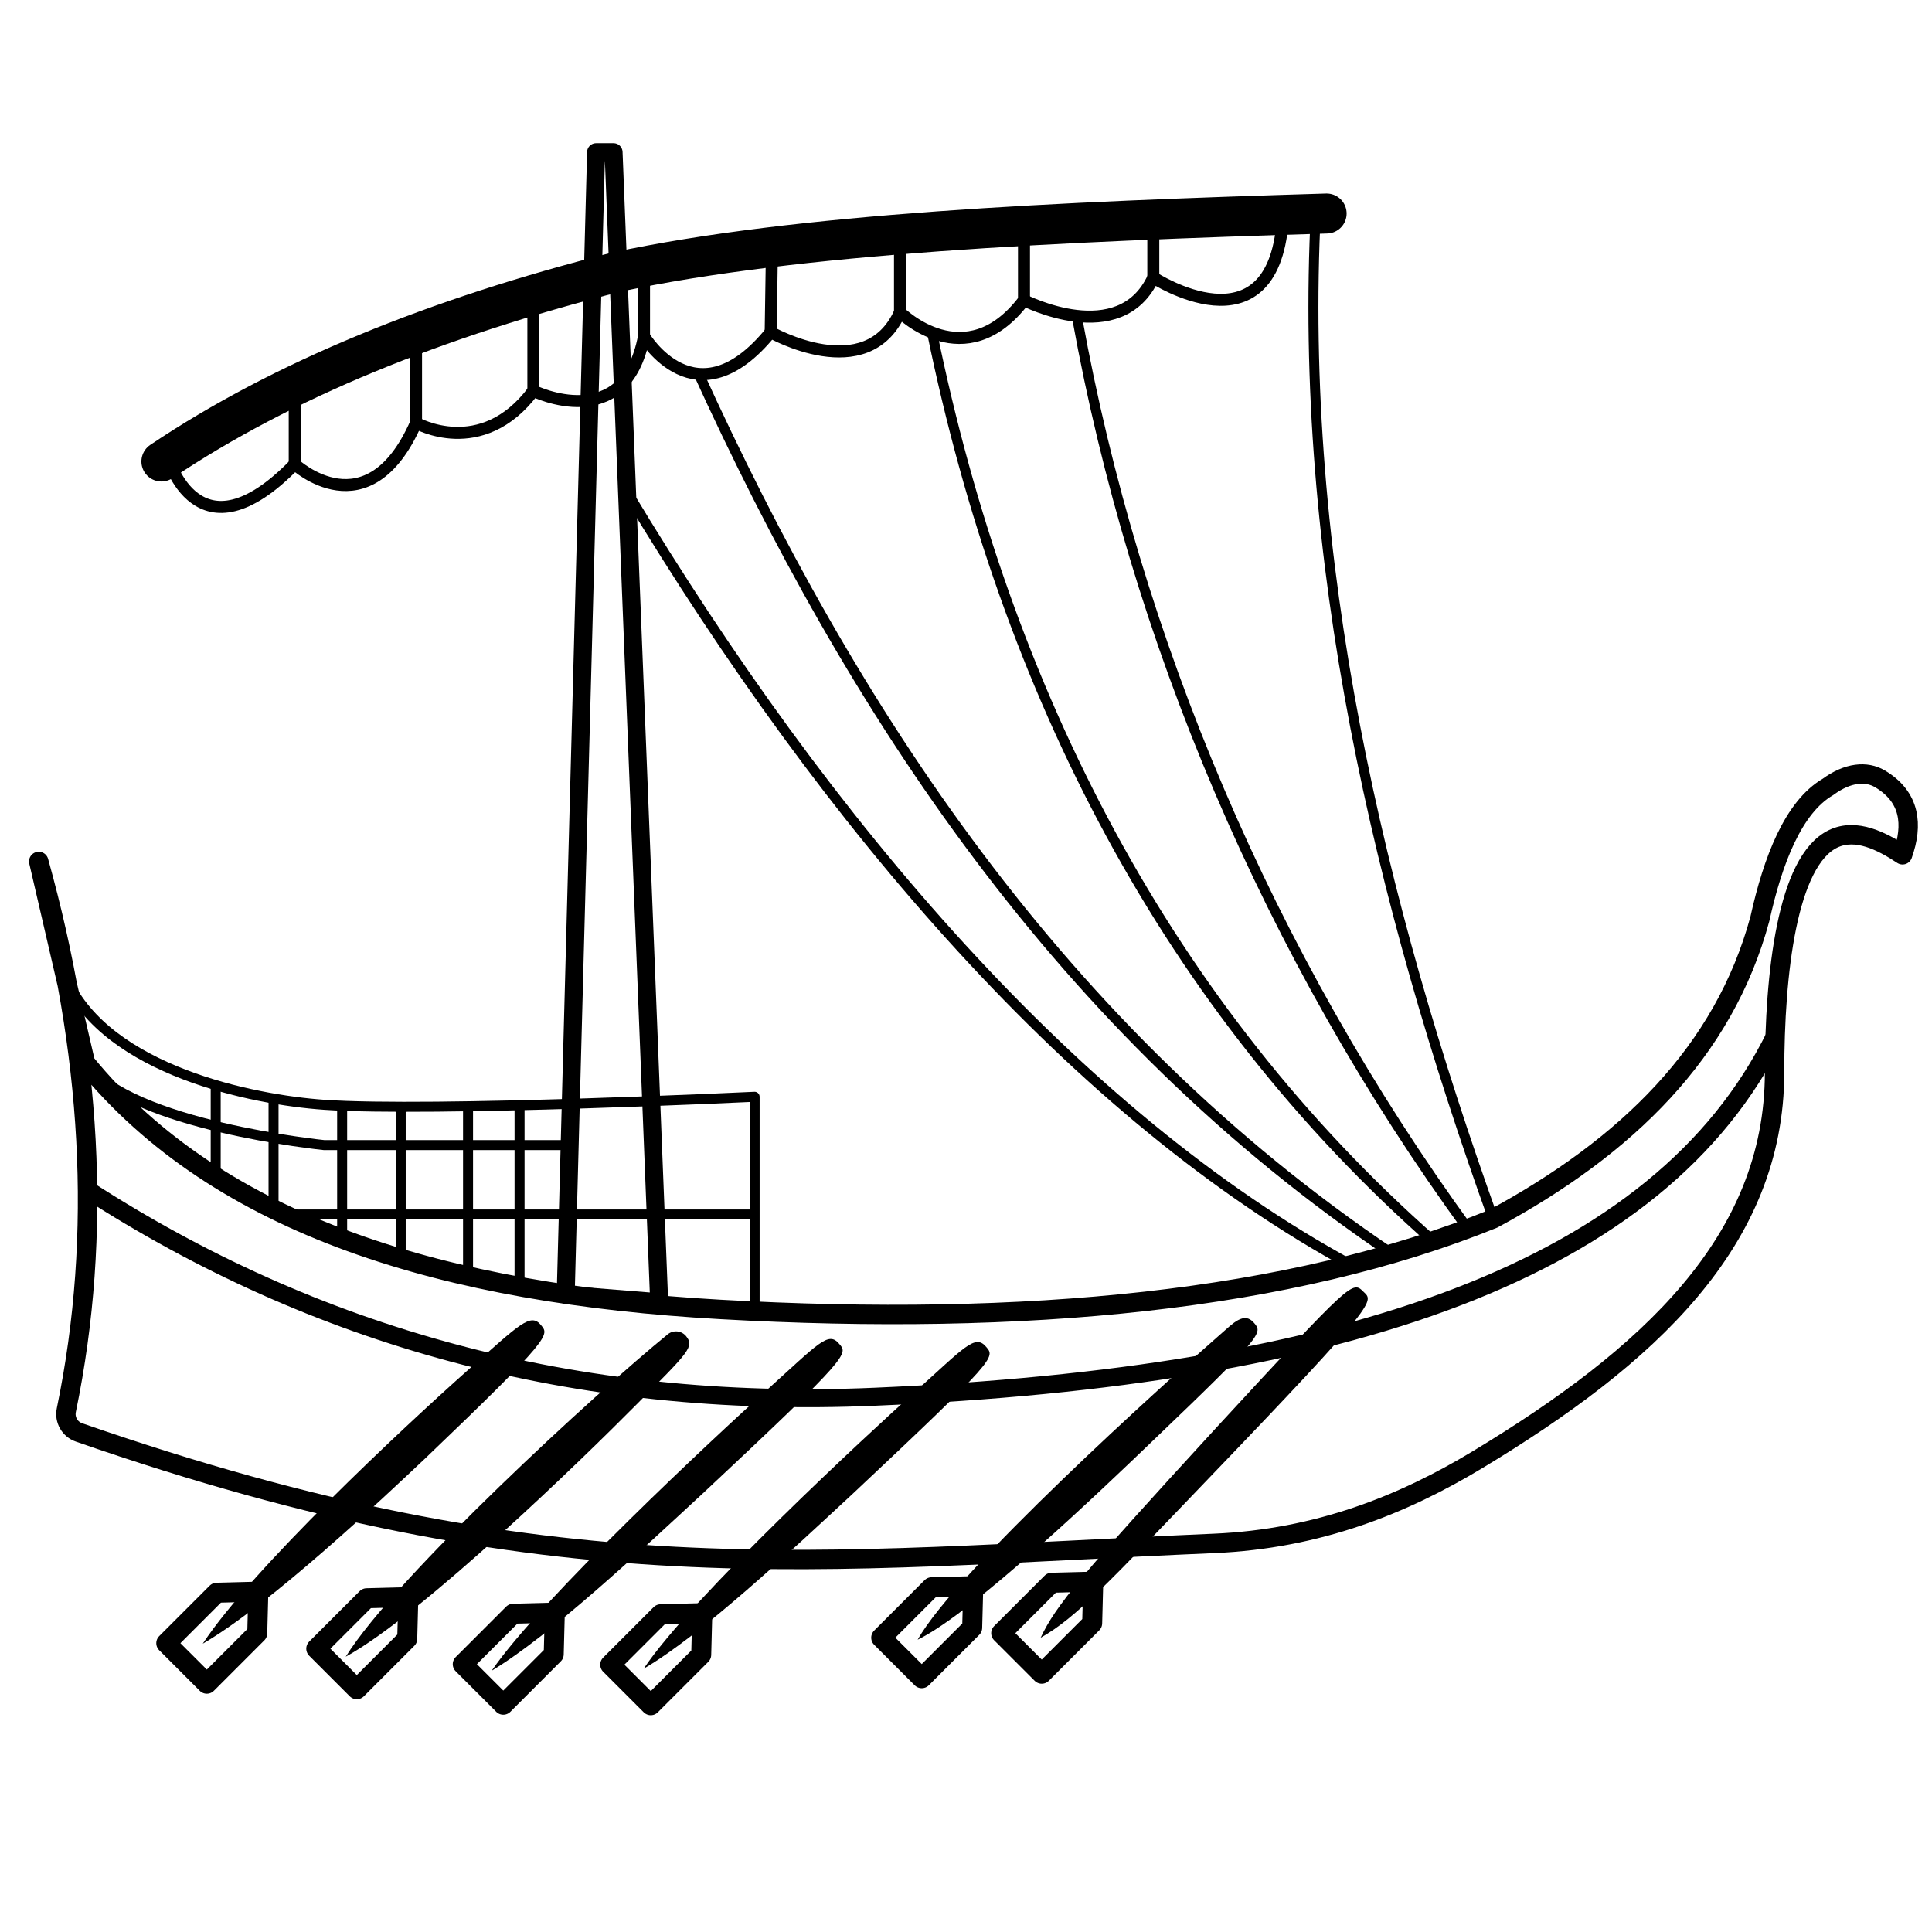 <?xml version="1.0" encoding="UTF-8" standalone="no"?>
<!-- Created with Inkscape (http://www.inkscape.org/) -->

<svg
   xmlns:dc="http://purl.org/dc/elements/1.1/"
   xmlns:cc="http://creativecommons.org/ns#"
   xmlns:rdf="http://www.w3.org/1999/02/22-rdf-syntax-ns#"
   xmlns:svg="http://www.w3.org/2000/svg"
   xmlns="http://www.w3.org/2000/svg"
   xmlns:sodipodi="http://sodipodi.sourceforge.net/DTD/sodipodi-0.dtd"
   xmlns:inkscape="http://www.inkscape.org/namespaces/inkscape"
   width="51mm"
   height="51mm"
   viewBox="0 0 51 51"
   version="1.1"
   id="svg8"
   inkscape:version="0.92.3 (2405546, 2018-03-11)"
   sodipodi:docname="o2.svg">
  <defs
     id="defs2">
    <linearGradient
       id="linearGradient3144"
       y2="539.27"
       gradientUnits="userSpaceOnUse"
       x2="247.31"
       gradientTransform="matrix(1.885,0,0,1,38.598,128.35)"
       y1="498.13"
       x1="200.38">
      <stop
         id="stop6741"
         offset="0" />
      <stop
         id="stop6743"
         stop-opacity="0"
         offset="1" />
    </linearGradient>
    <linearGradient
       id="linearGradient3144-2"
       y2="539.27"
       gradientUnits="userSpaceOnUse"
       x2="247.31"
       gradientTransform="matrix(1.885,0,0,1,38.598,128.35)"
       y1="498.13"
       x1="200.38">
      <stop
         id="stop6741-8"
         offset="0" />
      <stop
         id="stop6743-9"
         stop-opacity="0"
         offset="1" />
    </linearGradient>
    <linearGradient
       id="linearGradient4219"
       y2="539.27"
       gradientUnits="userSpaceOnUse"
       x2="247.31"
       gradientTransform="matrix(1.21,0,0,1,169.55,-481.7)"
       y1="498.13"
       x1="200.38">
      <stop
         id="stop6741-2"
         offset="0" />
      <stop
         id="stop6743-2"
         stop-opacity="0"
         offset="1" />
    </linearGradient>
    <marker
       id="Arrow2Lstart"
       refY="0"
       refX="0"
       style="overflow:visible"
       orient="auto"
       inkscape:stockid="Arrow2Lstart">
      <path
         id="path2615"
         style="stroke-linejoin:round;stroke-width:.625;fill-rule:evenodd"
         sodipodi:nodetypes="cccc"
         transform="matrix(1.1,0,0,1.1,-5.5,0)"
         d="m8.719 4.034l-10.926-4.018 10.926-4.018c-1.746 2.372-1.736 5.617 0 8.035z" />
    </marker>
    <marker
       id="Arrow1Mstart"
       refY="0"
       refX="0"
       style="overflow:visible"
       orient="auto"
       inkscape:stockid="Arrow1Mstart">
      <path
         id="path2629"
         style="stroke:#000000;stroke-width:1pt;fill-rule:evenodd"
         sodipodi:nodetypes="ccccc"
         transform="scale(.4)"
         d="m0 0l5-5-17.5 5 17.5 5-5-5z" />
    </marker>
    <marker
       id="Arrow2Lstart-8"
       refY="0"
       refX="0"
       style="overflow:visible"
       orient="auto"
       inkscape:stockid="Arrow2Lstart">
      <path
         id="path2615-7"
         style="stroke-linejoin:round;stroke-width:.625;fill-rule:evenodd"
         sodipodi:nodetypes="cccc"
         transform="matrix(1.1,0,0,1.1,-5.5,0)"
         d="m8.719 4.034l-10.926-4.018 10.926-4.018c-1.746 2.372-1.736 5.617 0 8.035z" />
    </marker>
    <marker
       id="Arrow1Mstart-1"
       refY="0"
       refX="0"
       style="overflow:visible"
       orient="auto"
       inkscape:stockid="Arrow1Mstart">
      <path
         id="path2629-7"
         style="stroke:#000000;stroke-width:1pt;fill-rule:evenodd"
         sodipodi:nodetypes="ccccc"
         transform="scale(.4)"
         d="m0 0l5-5-17.5 5 17.5 5-5-5z" />
    </marker>
    <linearGradient
       id="linearGradient2855"
       y2="539.27"
       gradientUnits="userSpaceOnUse"
       x2="247.31"
       gradientTransform="translate(-160.12,-300.58)"
       y1="498.13"
       x1="200.38">
      <stop
         id="stop6741-26"
         offset="0" />
      <stop
         id="stop6743-6"
         stop-opacity="0"
         offset="1" />
    </linearGradient>
    <marker
       id="Arrow2Lstart-5"
       refY="0"
       refX="0"
       style="overflow:visible"
       orient="auto"
       inkscape:stockid="Arrow2Lstart">
      <path
         id="path2615-6"
         style="stroke-linejoin:round;stroke-width:.625;fill-rule:evenodd"
         sodipodi:nodetypes="cccc"
         transform="matrix(1.1,0,0,1.1,-5.5,0)"
         d="m8.719 4.034l-10.926-4.018 10.926-4.018c-1.746 2.372-1.736 5.617 0 8.035z" />
    </marker>
    <marker
       id="Arrow1Mstart-11"
       refY="0"
       refX="0"
       style="overflow:visible"
       orient="auto"
       inkscape:stockid="Arrow1Mstart">
      <path
         id="path2629-5"
         style="stroke:#000000;stroke-width:1pt;fill-rule:evenodd"
         sodipodi:nodetypes="ccccc"
         transform="scale(.4)"
         d="m0 0l5-5-17.5 5 17.5 5-5-5z" />
    </marker>
    <marker
       id="Arrow2Lstart-4"
       refY="0"
       refX="0"
       style="overflow:visible"
       orient="auto"
       inkscape:stockid="Arrow2Lstart">
      <path
         id="path2615-4"
         style="stroke-linejoin:round;stroke-width:.625;fill-rule:evenodd"
         sodipodi:nodetypes="cccc"
         transform="matrix(1.1,0,0,1.1,-5.5,0)"
         d="m8.719 4.034l-10.926-4.018 10.926-4.018c-1.746 2.372-1.736 5.617 0 8.035z" />
    </marker>
    <marker
       id="Arrow1Mstart-7"
       refY="0"
       refX="0"
       style="overflow:visible"
       orient="auto"
       inkscape:stockid="Arrow1Mstart">
      <path
         id="path2629-6"
         style="stroke:#000000;stroke-width:1pt;fill-rule:evenodd"
         sodipodi:nodetypes="ccccc"
         transform="scale(.4)"
         d="m0 0l5-5-17.5 5 17.5 5-5-5z" />
    </marker>
    <marker
       id="Arrow2Lstart-7"
       refY="0"
       refX="0"
       style="overflow:visible"
       orient="auto"
       inkscape:stockid="Arrow2Lstart">
      <path
         id="path2615-41"
         style="stroke-linejoin:round;stroke-width:.625;fill-rule:evenodd"
         sodipodi:nodetypes="cccc"
         transform="matrix(1.1,0,0,1.1,-5.5,0)"
         d="m8.719 4.034l-10.926-4.018 10.926-4.018c-1.746 2.372-1.736 5.617 0 8.035z" />
    </marker>
    <marker
       id="Arrow1Mstart-8"
       refY="0"
       refX="0"
       style="overflow:visible"
       orient="auto"
       inkscape:stockid="Arrow1Mstart">
      <path
         id="path2629-59"
         style="stroke:#000000;stroke-width:1pt;fill-rule:evenodd"
         sodipodi:nodetypes="ccccc"
         transform="scale(.4)"
         d="m0 0l5-5-17.5 5 17.5 5-5-5z" />
    </marker>
    <marker
       id="Arrow2Lstart-3"
       refY="0"
       refX="0"
       style="overflow:visible"
       orient="auto"
       inkscape:stockid="Arrow2Lstart">
      <path
         id="path2615-3"
         style="stroke-linejoin:round;stroke-width:.625;fill-rule:evenodd"
         sodipodi:nodetypes="cccc"
         transform="matrix(1.1,0,0,1.1,-5.5,0)"
         d="m8.719 4.034l-10.926-4.018 10.926-4.018c-1.746 2.372-1.736 5.617 0 8.035z" />
    </marker>
    <marker
       id="Arrow1Mstart-3"
       refY="0"
       refX="0"
       style="overflow:visible"
       orient="auto"
       inkscape:stockid="Arrow1Mstart">
      <path
         id="path2629-8"
         style="stroke:#000000;stroke-width:1pt;fill-rule:evenodd"
         sodipodi:nodetypes="ccccc"
         transform="scale(.4)"
         d="m0 0l5-5-17.5 5 17.5 5-5-5z" />
    </marker>
    <marker
       id="Arrow2Lstart-43"
       refY="0"
       refX="0"
       style="overflow:visible"
       orient="auto"
       inkscape:stockid="Arrow2Lstart">
      <path
         id="path2615-0"
         style="stroke-linejoin:round;stroke-width:.625;fill-rule:evenodd"
         sodipodi:nodetypes="cccc"
         transform="matrix(1.1,0,0,1.1,-5.5,0)"
         d="m8.719 4.034l-10.926-4.018 10.926-4.018c-1.746 2.372-1.736 5.617 0 8.035z" />
    </marker>
    <marker
       id="Arrow1Mstart-30"
       refY="0"
       refX="0"
       style="overflow:visible"
       orient="auto"
       inkscape:stockid="Arrow1Mstart">
      <path
         id="path2629-9"
         style="stroke:#000000;stroke-width:1pt;fill-rule:evenodd"
         sodipodi:nodetypes="ccccc"
         transform="scale(.4)"
         d="m0 0l5-5-17.5 5 17.5 5-5-5z" />
    </marker>
    <marker
       id="Arrow2Lstart-75"
       refY="0"
       refX="0"
       style="overflow:visible"
       orient="auto"
       inkscape:stockid="Arrow2Lstart">
      <path
         id="path2615-48"
         style="stroke-linejoin:round;stroke-width:.625;fill-rule:evenodd"
         sodipodi:nodetypes="cccc"
         transform="matrix(1.1,0,0,1.1,-5.5,0)"
         d="m8.719 4.034l-10.926-4.018 10.926-4.018c-1.746 2.372-1.736 5.617 0 8.035z" />
    </marker>
    <marker
       id="Arrow1Mstart-12"
       refY="0"
       refX="0"
       style="overflow:visible"
       orient="auto"
       inkscape:stockid="Arrow1Mstart">
      <path
         id="path2629-89"
         style="stroke:#000000;stroke-width:1pt;fill-rule:evenodd"
         sodipodi:nodetypes="ccccc"
         transform="scale(.4)"
         d="m0 0l5-5-17.5 5 17.5 5-5-5z" />
    </marker>
    <marker
       id="Arrow2Lstart-0"
       refY="0"
       refX="0"
       style="overflow:visible"
       orient="auto"
       inkscape:stockid="Arrow2Lstart">
      <path
         id="path2615-64"
         style="stroke-linejoin:round;stroke-width:.625;fill-rule:evenodd"
         sodipodi:nodetypes="cccc"
         transform="matrix(1.1,0,0,1.1,-5.5,0)"
         d="m8.719 4.034l-10.926-4.018 10.926-4.018c-1.746 2.372-1.736 5.617 0 8.035z" />
    </marker>
    <marker
       id="Arrow1Mstart-6"
       refY="0"
       refX="0"
       style="overflow:visible"
       orient="auto"
       inkscape:stockid="Arrow1Mstart">
      <path
         id="path2629-2"
         style="stroke:#000000;stroke-width:1pt;fill-rule:evenodd"
         sodipodi:nodetypes="ccccc"
         transform="scale(.4)"
         d="m0 0l5-5-17.5 5 17.5 5-5-5z" />
    </marker>
    <marker
       id="Arrow2Lstart-08"
       refY="0"
       refX="0"
       style="overflow:visible"
       orient="auto"
       inkscape:stockid="Arrow2Lstart">
      <path
         id="path2615-1"
         style="stroke-linejoin:round;stroke-width:.625;fill-rule:evenodd"
         sodipodi:nodetypes="cccc"
         transform="matrix(1.1,0,0,1.1,-5.5,0)"
         d="m8.719 4.034l-10.926-4.018 10.926-4.018c-1.746 2.372-1.736 5.617 0 8.035z" />
    </marker>
    <marker
       id="Arrow1Mstart-31"
       refY="0"
       refX="0"
       style="overflow:visible"
       orient="auto"
       inkscape:stockid="Arrow1Mstart">
      <path
         id="path2629-1"
         style="stroke:#000000;stroke-width:1pt;fill-rule:evenodd"
         sodipodi:nodetypes="ccccc"
         transform="scale(.4)"
         d="m0 0l5-5-17.5 5 17.5 5-5-5z" />
    </marker>
    <marker
       id="Arrow2Lstart-05"
       refY="0"
       refX="0"
       style="overflow:visible"
       orient="auto"
       inkscape:stockid="Arrow2Lstart">
      <path
         id="path2615-66"
         style="stroke-linejoin:round;stroke-width:.625;fill-rule:evenodd"
         sodipodi:nodetypes="cccc"
         transform="matrix(1.1,0,0,1.1,-5.5,0)"
         d="m8.719 4.034l-10.926-4.018 10.926-4.018c-1.746 2.372-1.736 5.617 0 8.035z" />
    </marker>
    <marker
       id="Arrow1Mstart-4"
       refY="0"
       refX="0"
       style="overflow:visible"
       orient="auto"
       inkscape:stockid="Arrow1Mstart">
      <path
         id="path2629-0"
         style="stroke:#000000;stroke-width:1pt;fill-rule:evenodd"
         sodipodi:nodetypes="ccccc"
         transform="scale(.4)"
         d="m0 0l5-5-17.5 5 17.5 5-5-5z" />
    </marker>
    <marker
       id="Arrow2Lstart-9"
       refY="0"
       refX="0"
       style="overflow:visible"
       orient="auto"
       inkscape:stockid="Arrow2Lstart">
      <path
         id="path2615-60"
         style="stroke-linejoin:round;stroke-width:.625;fill-rule:evenodd"
         sodipodi:nodetypes="cccc"
         transform="matrix(1.1,0,0,1.1,-5.5,0)"
         d="m8.719 4.034l-10.926-4.018 10.926-4.018c-1.746 2.372-1.736 5.617 0 8.035z" />
    </marker>
    <marker
       id="Arrow1Mstart-2"
       refY="0"
       refX="0"
       style="overflow:visible"
       orient="auto"
       inkscape:stockid="Arrow1Mstart">
      <path
         id="path2629-76"
         style="stroke:#000000;stroke-width:1pt;fill-rule:evenodd"
         sodipodi:nodetypes="ccccc"
         transform="scale(.4)"
         d="m0 0l5-5-17.5 5 17.5 5-5-5z" />
    </marker>
    <marker
       id="Arrow2Lstart-58"
       refY="0"
       refX="0"
       style="overflow:visible"
       orient="auto"
       inkscape:stockid="Arrow2Lstart">
      <path
         id="path2615-70"
         style="stroke-linejoin:round;stroke-width:.625;fill-rule:evenodd"
         sodipodi:nodetypes="cccc"
         transform="matrix(1.1,0,0,1.1,-5.5,0)"
         d="m8.719 4.034l-10.926-4.018 10.926-4.018c-1.746 2.372-1.736 5.617 0 8.035z" />
    </marker>
    <marker
       id="Arrow1Mstart-48"
       refY="0"
       refX="0"
       style="overflow:visible"
       orient="auto"
       inkscape:stockid="Arrow1Mstart">
      <path
         id="path2629-04"
         style="stroke:#000000;stroke-width:1pt;fill-rule:evenodd"
         sodipodi:nodetypes="ccccc"
         transform="scale(.4)"
         d="m0 0l5-5-17.5 5 17.5 5-5-5z" />
    </marker>
    <linearGradient
       id="linearGradient4009"
       y2="540.1"
       gradientUnits="userSpaceOnUse"
       x2="306.87"
       gradientTransform="translate(-202.75,-323.7)"
       y1="540.1"
       x1="212.74">
      <stop
         id="stop6741-1"
         offset="0" />
      <stop
         id="stop6743-0"
         stop-opacity="0"
         offset="1" />
    </linearGradient>
    <marker
       id="Arrow2Lstart-90"
       refY="0"
       refX="0"
       style="overflow:visible"
       orient="auto"
       inkscape:stockid="Arrow2Lstart">
      <path
         id="path2615-2"
         style="stroke-linejoin:round;stroke-width:.625;fill-rule:evenodd"
         sodipodi:nodetypes="cccc"
         transform="matrix(1.1,0,0,1.1,-5.5,0)"
         d="m8.719 4.034l-10.926-4.018 10.926-4.018c-1.746 2.372-1.736 5.617 0 8.035z" />
    </marker>
    <marker
       id="Arrow1Mstart-83"
       refY="0"
       refX="0"
       style="overflow:visible"
       orient="auto"
       inkscape:stockid="Arrow1Mstart">
      <path
         id="path2629-80"
         style="stroke:#000000;stroke-width:1pt;fill-rule:evenodd"
         sodipodi:nodetypes="ccccc"
         transform="scale(.4)"
         d="m0 0l5-5-17.5 5 17.5 5-5-5z" />
    </marker>
    <marker
       id="Arrow2Lstart-50"
       refY="0"
       refX="0"
       style="overflow:visible"
       orient="auto"
       inkscape:stockid="Arrow2Lstart">
      <path
         id="path2615-29"
         style="stroke-linejoin:round;stroke-width:.625;fill-rule:evenodd"
         sodipodi:nodetypes="cccc"
         transform="matrix(1.1,0,0,1.1,-5.5,0)"
         d="m8.719 4.034l-10.926-4.018 10.926-4.018c-1.746 2.372-1.736 5.617 0 8.035z" />
    </marker>
    <marker
       id="Arrow1Mstart-43"
       refY="0"
       refX="0"
       style="overflow:visible"
       orient="auto"
       inkscape:stockid="Arrow1Mstart">
      <path
         id="path2629-51"
         style="stroke:#000000;stroke-width:1pt;fill-rule:evenodd"
         sodipodi:nodetypes="ccccc"
         transform="scale(.4)"
         d="m0 0l5-5-17.5 5 17.5 5-5-5z" />
    </marker>
    <marker
       id="Arrow2Lstart-92"
       refY="0"
       refX="0"
       style="overflow:visible"
       orient="auto"
       inkscape:stockid="Arrow2Lstart">
      <path
         id="path2615-8"
         style="stroke-linejoin:round;stroke-width:.625;fill-rule:evenodd"
         sodipodi:nodetypes="cccc"
         transform="matrix(1.1,0,0,1.1,-5.5,0)"
         d="m8.719 4.034l-10.926-4.018 10.926-4.018c-1.746 2.372-1.736 5.617 0 8.035z" />
    </marker>
    <marker
       id="Arrow1Mstart-88"
       refY="0"
       refX="0"
       style="overflow:visible"
       orient="auto"
       inkscape:stockid="Arrow1Mstart">
      <path
         id="path2629-68"
         style="stroke:#000000;stroke-width:1pt;fill-rule:evenodd"
         sodipodi:nodetypes="ccccc"
         transform="scale(.4)"
         d="m0 0l5-5-17.5 5 17.5 5-5-5z" />
    </marker>
    <marker
       id="Arrow2Lstart-903"
       refY="0"
       refX="0"
       style="overflow:visible"
       orient="auto"
       inkscape:stockid="Arrow2Lstart">
      <path
         id="path2615-33"
         style="stroke-linejoin:round;stroke-width:.625;fill-rule:evenodd"
         sodipodi:nodetypes="cccc"
         transform="matrix(1.1,0,0,1.1,-5.5,0)"
         d="m8.719 4.034l-10.926-4.018 10.926-4.018c-1.746 2.372-1.736 5.617 0 8.035z" />
    </marker>
    <marker
       id="Arrow1Mstart-73"
       refY="0"
       refX="0"
       style="overflow:visible"
       orient="auto"
       inkscape:stockid="Arrow1Mstart">
      <path
         id="path2629-26"
         style="stroke:#000000;stroke-width:1pt;fill-rule:evenodd"
         sodipodi:nodetypes="ccccc"
         transform="scale(.4)"
         d="m0 0l5-5-17.5 5 17.5 5-5-5z" />
    </marker>
    <marker
       id="Arrow2Lstart-086"
       refY="0"
       refX="0"
       style="overflow:visible"
       orient="auto"
       inkscape:stockid="Arrow2Lstart">
      <path
         id="path2615-24"
         style="stroke-linejoin:round;stroke-width:.625;fill-rule:evenodd"
         sodipodi:nodetypes="cccc"
         transform="matrix(1.1,0,0,1.1,-5.5,0)"
         d="m8.719 4.034l-10.926-4.018 10.926-4.018c-1.746 2.372-1.736 5.617 0 8.035z" />
    </marker>
    <marker
       id="Arrow1Mstart-79"
       refY="0"
       refX="0"
       style="overflow:visible"
       orient="auto"
       inkscape:stockid="Arrow1Mstart">
      <path
         id="path2629-3"
         style="stroke:#000000;stroke-width:1pt;fill-rule:evenodd"
         sodipodi:nodetypes="ccccc"
         transform="scale(.4)"
         d="m0 0l5-5-17.5 5 17.5 5-5-5z" />
    </marker>
    <marker
       id="Arrow2Lstart-49"
       refY="0"
       refX="0"
       style="overflow:visible"
       orient="auto"
       inkscape:stockid="Arrow2Lstart">
      <path
         id="path2615-9"
         style="stroke-linejoin:round;stroke-width:.625;fill-rule:evenodd"
         sodipodi:nodetypes="cccc"
         transform="matrix(1.1,0,0,1.1,-5.5,0)"
         d="m8.719 4.034l-10.926-4.018 10.926-4.018c-1.746 2.372-1.736 5.617 0 8.035z" />
    </marker>
    <marker
       id="Arrow1Mstart-45"
       refY="0"
       refX="0"
       style="overflow:visible"
       orient="auto"
       inkscape:stockid="Arrow1Mstart">
      <path
         id="path2629-93"
         style="stroke:#000000;stroke-width:1pt;fill-rule:evenodd"
         sodipodi:nodetypes="ccccc"
         transform="scale(.4)"
         d="m0 0l5-5-17.5 5 17.5 5-5-5z" />
    </marker>
    <marker
       id="Arrow2Lstart-2"
       refY="0"
       refX="0"
       style="overflow:visible"
       orient="auto"
       inkscape:stockid="Arrow2Lstart">
      <path
         id="path2615-01"
         style="stroke-linejoin:round;stroke-width:.625;fill-rule:evenodd"
         sodipodi:nodetypes="cccc"
         transform="matrix(1.1,0,0,1.1,-5.5,0)"
         d="m8.719 4.034l-10.926-4.018 10.926-4.018c-1.746 2.372-1.736 5.617 0 8.035z" />
    </marker>
    <marker
       id="Arrow1Mstart-9"
       refY="0"
       refX="0"
       style="overflow:visible"
       orient="auto"
       inkscape:stockid="Arrow1Mstart">
      <path
         id="path2629-62"
         style="stroke:#000000;stroke-width:1pt;fill-rule:evenodd"
         sodipodi:nodetypes="ccccc"
         transform="scale(.4)"
         d="m0 0l5-5-17.5 5 17.5 5-5-5z" />
    </marker>
    <marker
       id="Arrow2Lstart-06"
       refY="0"
       refX="0"
       style="overflow:visible"
       orient="auto"
       inkscape:stockid="Arrow2Lstart">
      <path
         id="path2615-47"
         style="stroke-linejoin:round;stroke-width:.625;fill-rule:evenodd"
         sodipodi:nodetypes="cccc"
         transform="matrix(1.1,0,0,1.1,-5.5,0)"
         d="m8.719 4.034l-10.926-4.018 10.926-4.018c-1.746 2.372-1.736 5.617 0 8.035z" />
    </marker>
    <marker
       id="Arrow1Mstart-485"
       refY="0"
       refX="0"
       style="overflow:visible"
       orient="auto"
       inkscape:stockid="Arrow1Mstart">
      <path
         id="path2629-82"
         style="stroke:#000000;stroke-width:1pt;fill-rule:evenodd"
         sodipodi:nodetypes="ccccc"
         transform="scale(.4)"
         d="m0 0l5-5-17.5 5 17.5 5-5-5z" />
    </marker>
    <marker
       id="Arrow2Lstart-01"
       refY="0"
       refX="0"
       style="overflow:visible"
       orient="auto"
       inkscape:stockid="Arrow2Lstart">
      <path
         id="path2615-37"
         style="stroke-linejoin:round;stroke-width:.625;fill-rule:evenodd"
         sodipodi:nodetypes="cccc"
         transform="matrix(1.1,0,0,1.1,-5.5,0)"
         d="m8.719 4.034l-10.926-4.018 10.926-4.018c-1.746 2.372-1.736 5.617 0 8.035z" />
    </marker>
    <marker
       id="Arrow1Mstart-72"
       refY="0"
       refX="0"
       style="overflow:visible"
       orient="auto"
       inkscape:stockid="Arrow1Mstart">
      <path
         id="path2629-64"
         style="stroke:#000000;stroke-width:1pt;fill-rule:evenodd"
         sodipodi:nodetypes="ccccc"
         transform="scale(.4)"
         d="m0 0l5-5-17.5 5 17.5 5-5-5z" />
    </marker>
    <marker
       id="Arrow2Lstart-86"
       refY="0"
       refX="0"
       style="overflow:visible"
       orient="auto"
       inkscape:stockid="Arrow2Lstart">
      <path
         id="path2615-04"
         style="stroke-linejoin:round;stroke-width:.625;fill-rule:evenodd"
         sodipodi:nodetypes="cccc"
         transform="matrix(1.1,0,0,1.1,-5.5,0)"
         d="m8.719 4.034l-10.926-4.018 10.926-4.018c-1.746 2.372-1.736 5.617 0 8.035z" />
    </marker>
    <marker
       id="Arrow1Mstart-67"
       refY="0"
       refX="0"
       style="overflow:visible"
       orient="auto"
       inkscape:stockid="Arrow1Mstart">
      <path
         id="path2629-60"
         style="stroke:#000000;stroke-width:1pt;fill-rule:evenodd"
         sodipodi:nodetypes="ccccc"
         transform="scale(.4)"
         d="m0 0l5-5-17.5 5 17.5 5-5-5z" />
    </marker>
  </defs>
  <sodipodi:namedview
     id="base"
     pagecolor="#ffffff"
     bordercolor="#666666"
     borderopacity="1.0"
     inkscape:pageopacity="0.0"
     inkscape:pageshadow="2"
     inkscape:zoom="1.979899"
     inkscape:cx="-39.033561"
     inkscape:cy="74.238732"
     inkscape:document-units="mm"
     inkscape:current-layer="layer1-7"
     showgrid="false"
     inkscape:window-width="1853"
     inkscape:window-height="1025"
     inkscape:window-x="67"
     inkscape:window-y="27"
     inkscape:window-maximized="1" />
  <g
     inkscape:label="Layer 1"
     inkscape:groupmode="layer"
     id="layer1"
     transform="translate(0,-246)">
    <g
       transform="matrix(2,0,0,2,-7.429,-322.098)"
       id="layer1-4"
       inkscape:label="Layer 1">
      <g
         transform="matrix(0.216,0,0,0.216,1.374,248.015)"
         id="layer1-37"
         inkscape:label="Layer 1">
        <g
           transform="matrix(0.259,0,0,0.259,-68.83,167.079)"
           id="layer1-7">
          <g
             id="g11192"
             transform="matrix(0.229,0,0,0.229,305.284,24.83)">
	<path
   id="path11114"
   d="m 1376.821,107.257 c -277.679,8.349 -544.739,20.421 -732.096,60.436 -185.037,46.955 -342.987,110.83 -468.376,195.043"
   stroke-miterlimit="10"
   inkscape:connector-curvature="0"
   style="fill:none;stroke:#000000;stroke-width:41.206;stroke-linecap:round;stroke-miterlimit:10" />

	<polygon
   id="polygon11116"
   points="592.874,1221.196 624.186,44.074 642.194,44.074 689.194,1228.922 "
   stroke-miterlimit="10"
   style="fill:none;stroke:#000000;stroke-width:18.543;stroke-linejoin:round;stroke-miterlimit:10" />

	<path
   id="path11118"
   d="m 183.217,358.614 c 0,0 30.218,109.883 130.486,6.868 0,0 75.545,70.05 124.992,-42.58 0,0 67.303,38.459 120.871,-32.965 0,0 94.774,46.7 114.004,-56.315 0,0 53.568,90.654 130.486,-4.121 0,0 98.895,56.315 133.233,-20.603 0,0 67.303,67.303 127.739,-12.362 0,0 98.895,50.821 133.233,-23.35 0,0 122.245,79.665 133.233,-57.689"
   stroke-miterlimit="10"
   inkscape:connector-curvature="0"
   style="fill:none;stroke:#000000;stroke-width:12.362;stroke-linecap:round;stroke-miterlimit:10" />

	
		<line
   id="line11120"
   y2="116.871"
   x2="1198.261"
   y1="173.187"
   x1="1198.261"
   stroke-miterlimit="10"
   style="fill:none;stroke:#000000;stroke-width:12.362;stroke-linecap:round;stroke-miterlimit:10" />

	
		<line
   id="line11122"
   y2="120.992"
   x2="1065.028"
   y1="196.537"
   x1="1065.028"
   stroke-miterlimit="10"
   style="fill:none;stroke:#000000;stroke-width:12.362;stroke-linecap:round;stroke-miterlimit:10" />

	
		<line
   id="line11124"
   y2="126.486"
   x2="937.289"
   y1="208.899"
   x1="937.289"
   stroke-miterlimit="10"
   style="fill:none;stroke:#000000;stroke-width:12.362;stroke-linecap:round;stroke-miterlimit:10" />

	
		<line
   id="line11126"
   y2="138.848"
   x2="805.429"
   y1="229.502"
   x1="804.056"
   stroke-miterlimit="10"
   style="fill:none;stroke:#000000;stroke-width:12.362;stroke-linecap:round;stroke-miterlimit:10" />

	
		<line
   id="line11128"
   y2="158.078"
   x2="673.57"
   y1="233.622"
   x1="673.57"
   stroke-miterlimit="10"
   style="fill:none;stroke:#000000;stroke-width:12.362;stroke-linecap:round;stroke-miterlimit:10" />

	
		<line
   id="line11130"
   y2="193.79"
   x2="559.566"
   y1="289.937"
   x1="559.566"
   stroke-miterlimit="10"
   style="fill:none;stroke:#000000;stroke-width:12.362;stroke-linecap:round;stroke-miterlimit:10" />

	
		<line
   id="line11132"
   y2="239.116"
   x2="438.695"
   y1="322.902"
   x1="438.695"
   stroke-miterlimit="10"
   style="fill:none;stroke:#000000;stroke-width:12.362;stroke-linecap:round;stroke-miterlimit:10" />

	
		<line
   id="line11134"
   y2="278.949"
   x2="313.703"
   y1="365.482"
   x1="313.703"
   stroke-miterlimit="10"
   style="fill:none;stroke:#000000;stroke-width:12.362;stroke-linecap:round;stroke-miterlimit:10" />

	<path
   id="path11136"
   d="M 1548.513,1142.904 C 1431.272,816.348 1347.165,462.896 1365.832,103.136"
   stroke-miterlimit="10"
   inkscape:connector-curvature="0"
   style="fill:none;stroke:#000000;stroke-width:10.302;stroke-linejoin:round;stroke-miterlimit:10" />

	<path
   id="path11138"
   d="M 1523.103,1154.236 C 1316.431,870.269 1179.447,544.493 1119.97,215.766"
   stroke-miterlimit="10"
   inkscape:connector-curvature="0"
   style="fill:none;stroke:#000000;stroke-width:10.302;stroke-linejoin:round;stroke-miterlimit:10" />

	<path
   id="path11140"
   d="M 1487.563,1166.598 C 1213.275,925.205 1046.056,600.354 970.254,229.502"
   stroke-miterlimit="10"
   inkscape:connector-curvature="0"
   style="fill:none;stroke:#000000;stroke-width:10.302;stroke-linejoin:round;stroke-miterlimit:10" />

	<path
   id="path11142"
   d="M 1444.296,1178.96 C 1103.202,949.418 887.887,619.49 728.511,269.335"
   stroke-miterlimit="10"
   inkscape:connector-curvature="0"
   style="fill:none;stroke:#000000;stroke-width:10.302;stroke-linejoin:round;stroke-miterlimit:10" />

	<path
   id="path11144"
   d="M 1403.605,1191.322 C 1119.326,1037.299 862.792,738.1 656.087,394.326"
   stroke-miterlimit="10"
   inkscape:connector-curvature="0"
   style="fill:none;stroke:#000000;stroke-width:10.302;stroke-linejoin:round;stroke-miterlimit:10" />

	<path
   id="path11146"
   d="m 49.983,774.796 c 53.958,194.04 66.221,382.831 28.409,565.318 -2.035,9.82 3.536,19.621 13.008,22.915 490.915,170.722 757.816,131.988 1169.356,114.332 107.452,-4.61 195.154,-40.087 271.845,-86.417 174.645,-105.506 305.728,-224.346 305.728,-399.129 0,-101.472 12.848,-217.63 60.436,-240.369 23.549,-11.253 50.14,2.413 71.424,16.482 10.967,-30.787 8.176,-59.611 -23.35,-78.292 -13.777,-8.164 -32.976,-6.755 -53.568,8.413 -35.495,20.667 -56.651,75.274 -70.05,135.809 -37.099,137.224 -137.312,234.81 -274.707,309.046 -208.906,84.697 -481.909,111.128 -796.652,93.401 C 470.705,1220.47 236.087,1151.581 98.058,982.201 Z"
   stroke-miterlimit="10"
   inkscape:connector-curvature="0"
   style="fill:none;stroke:#000000;stroke-width:20;stroke-linejoin:round;stroke-miterlimit:10" />

	<path
   id="path11148"
   d="m 100.226,1113.081 c 232.797,150.308 500.337,226.577 810.966,213.19 484.875,-20.897 808.666,-129.745 927.751,-372.009"
   stroke-miterlimit="10"
   inkscape:connector-curvature="0"
   style="fill:none;stroke:#000000;stroke-width:18.543;stroke-linejoin:round;stroke-miterlimit:10" />

	<path
   id="path11150"
   d="m 787.521,1238.125 v -220.9 c 0,0 -332.948,15.924 -443.601,8.241 -73.715,-5.118 -222.912,-35.335 -265.636,-129.611"
   stroke-miterlimit="10"
   inkscape:connector-curvature="0"
   style="fill:none;stroke:#000000;stroke-width:10.302;stroke-linejoin:round;stroke-miterlimit:10" />

	
		<line
   id="line11152"
   y2="1138.506"
   x2="303.153"
   y1="1138.506"
   x1="787.521"
   stroke-miterlimit="10"
   style="fill:none;stroke:#000000;stroke-width:10.302;stroke-linejoin:round;stroke-miterlimit:10" />

	<path
   id="path11154"
   d="M 596.976,1066.991 H 343.921 c 0,0 -200.537,-20.234 -245.863,-84.79"
   stroke-miterlimit="10"
   inkscape:connector-curvature="0"
   style="fill:none;stroke:#000000;stroke-width:10.302;stroke-linejoin:round;stroke-miterlimit:10" />

	
		<line
   id="line11156"
   y2="1212.802"
   x2="545.337"
   y1="1024.596"
   x1="545.337"
   stroke-miterlimit="10"
   style="fill:none;stroke:#000000;stroke-width:10.302;stroke-linejoin:round;stroke-miterlimit:10" />

	
		<line
   id="line11158"
   y2="1201.986"
   x2="492.263"
   y1="1022.711"
   x1="492.263"
   stroke-miterlimit="10"
   style="fill:none;stroke:#000000;stroke-width:10.302;stroke-linejoin:round;stroke-miterlimit:10" />

	
		<line
   id="line11160"
   y2="1183.854"
   x2="422.899"
   y1="1024.596"
   x1="422.899"
   stroke-miterlimit="10"
   style="fill:none;stroke:#000000;stroke-width:10.302;stroke-linejoin:round;stroke-miterlimit:10" />

	
		<line
   id="line11162"
   y2="1163.598"
   x2="362.563"
   y1="1026.464"
   x1="362.563"
   stroke-miterlimit="10"
   style="fill:none;stroke:#000000;stroke-width:10.302;stroke-linejoin:round;stroke-miterlimit:10" />

	
		<line
   id="line11164"
   y2="1133.072"
   x2="291.886"
   y1="1019.035"
   x1="291.886"
   stroke-miterlimit="10"
   style="fill:none;stroke:#000000;stroke-width:10.302;stroke-linejoin:round;stroke-miterlimit:10" />

	
		<line
   id="line11166"
   y2="1099.776"
   x2="232.287"
   y1="1005.178"
   x1="232.287"
   stroke-miterlimit="10"
   style="fill:none;stroke:#000000;stroke-width:10.302;stroke-linejoin:round;stroke-miterlimit:10" />

	<path
   id="path11168"
   d="m 1254.718,1411.008 c -101.213,105.489 -136.287,143.307 -172.521,163.53 15.467,-32.98 41.913,-65.02 180.849,-216.256 140.852,-152.689 140.289,-151.491 151.768,-140.15 10.035,9.916 18.323,7.242 -160.096,192.876 z"
   inkscape:connector-curvature="0" />

	<path
   id="path11170"
   d="m 1197.73,1371.663 c -52.081,49.967 -184.579,176.91 -242.242,204.936 39.507,-70.797 253.527,-263.668 312.473,-315.129 11.75,-10.048 23.669,-23.688 34.089,-11.261 8.565,10.215 11.434,10.77 -104.32,121.454 z"
   inkscape:connector-curvature="0" />

	<path
   id="path11172"
   d="m 888.139,1426.661 c -64.038,59.301 -155.36,145.068 -214.912,179.812 48.891,-73.52 233.911,-244.424 278.586,-284.438 52.008,-46.704 62.741,-60.694 74.169,-47.224 9.189,10.833 12.483,10.783 -137.843,151.85 z"
   inkscape:connector-curvature="0" />

	<path
   id="path11174"
   d="m 734.495,1425.532 c -64.427,59.553 -156.83,146.256 -217.852,183.002 50.719,-74.161 231.216,-242.208 282.976,-288.727 54.234,-48.876 63.709,-61.286 74.927,-48.126 8.913,10.455 13.964,9.864 -140.051,153.851 z"
   inkscape:connector-curvature="0" />

	<path
   id="path11176"
   d="m 665.647,1334.431 c -54.385,54.957 -220.338,216.226 -299.406,259.68 51.871,-83.027 259.331,-273.242 331.78,-332.169 5.754,-4.68 14.212,-3.81 18.892,1.944 8.741,10.748 3.169,15.913 -51.266,70.545 z"
   inkscape:connector-curvature="0" />

	<path
   id="path11178"
   d="m 448.351,1389.61 c -43.09,40.595 -159.088,150.276 -229.423,191.109 50.649,-76.933 205.286,-221.576 274.181,-282.783 52.435,-46.38 63.655,-58.656 74.43,-45.317 8.01,9.915 12.692,10.958 -119.188,136.991 z"
   inkscape:connector-curvature="0" />

	<polygon
   id="polygon11180"
   points="1093.517,1517.9 1041.555,1569.861 1083.319,1611.624 1135.28,1559.663 1136.403,1516.776 "
   stroke-miterlimit="10"
   style="fill:none;stroke:#000000;stroke-width:20.603;stroke-linejoin:round;stroke-miterlimit:10" />

	<polygon
   id="polygon11182"
   points="969.898,1522.535 917.937,1574.496 959.7,1616.26 1011.662,1564.299 1012.784,1521.412 "
   stroke-miterlimit="10"
   style="fill:none;stroke:#000000;stroke-width:20.603;stroke-linejoin:round;stroke-miterlimit:10" />

	<polygon
   id="polygon11184"
   points="690.727,1550.349 638.765,1602.311 680.529,1644.074 732.49,1592.113 733.613,1549.226 "
   stroke-miterlimit="10"
   style="fill:none;stroke:#000000;stroke-width:20.603;stroke-linejoin:round;stroke-miterlimit:10" />

	<polygon
   id="polygon11186"
   points="538.779,1549.834 486.818,1601.796 528.581,1643.559 580.542,1591.598 581.665,1548.711 "
   stroke-miterlimit="10"
   style="fill:none;stroke:#000000;stroke-width:20.603;stroke-linejoin:round;stroke-miterlimit:10" />

	<polygon
   id="polygon11188"
   points="387.862,1533.867 335.9,1585.828 377.664,1627.592 429.625,1575.63 430.748,1532.744 "
   stroke-miterlimit="10"
   style="fill:none;stroke:#000000;stroke-width:20.603;stroke-linejoin:round;stroke-miterlimit:10" />

	<polygon
   id="polygon11190"
   points="233.339,1528.201 181.377,1580.162 223.141,1621.926 275.102,1569.964 276.225,1527.078 "
   stroke-miterlimit="10"
   style="fill:none;stroke:#000000;stroke-width:20.603;stroke-linejoin:round;stroke-miterlimit:10" />

</g>
        </g>
      </g>
    </g>
  </g>
</svg>
